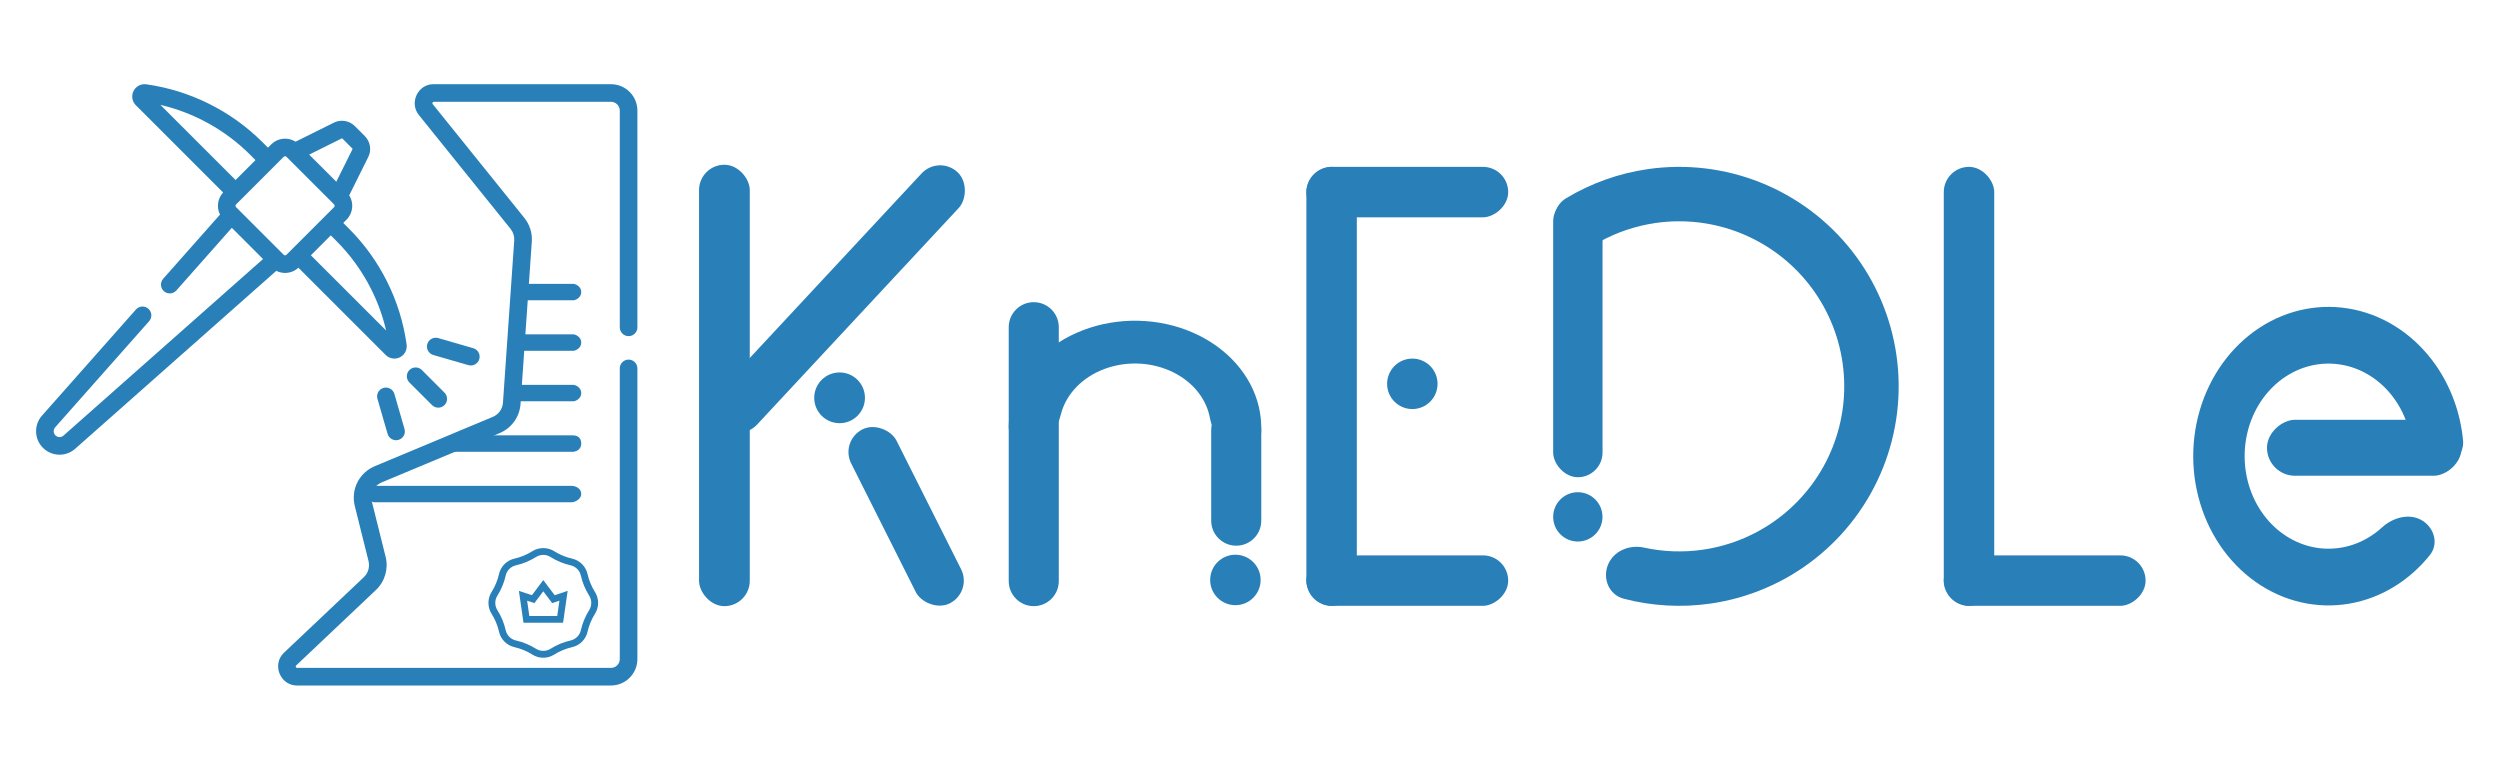 <svg width="1663" height="512" viewBox="0 0 1663 512" fill="none" xmlns="http://www.w3.org/2000/svg">
<circle cx="939.483" cy="255.322" r="16.782" fill="#2980B9"/>
<rect x="869" y="111.001" width="33.563" height="292" rx="16.782" fill="#2980B9"/>
<rect x="869" y="403" width="33.563" height="134.253" rx="16.782" transform="rotate(-90 869 403)" fill="#2980B9"/>
<rect x="869" y="144.563" width="33.563" height="134.253" rx="16.782" transform="rotate(-90 869 144.563)" fill="#2980B9"/>
<rect x="1293" y="111" width="33.563" height="292" rx="16.782" fill="#2980B9"/>
<rect x="1293" y="403" width="33.563" height="134.253" rx="16.782" transform="rotate(-90 1293 403)" fill="#2980B9"/>
<rect x="465" y="109.595" width="33.749" height="293.62" rx="16.875" fill="#2980B9"/>
<rect x="492.107" y="294.784" width="33.749" height="230.618" rx="16.875" transform="rotate(-137.045 492.107 294.784)" fill="#2980B9"/>
<rect x="558.627" y="293.193" width="33.749" height="129.482" rx="16.875" transform="rotate(-26.672 558.627 293.193)" fill="#2980B9"/>
<circle cx="558.495" cy="264.627" r="16.875" fill="#2980B9"/>
<circle cx="1049.57" cy="343.823" r="16.404" transform="rotate(-180 1049.57 343.823)" fill="#2980B9"/>
<rect x="1066.01" y="317.447" width="32.844" height="186.507" rx="16.422" transform="rotate(-180 1066.01 317.447)" fill="#2980B9"/>
<path d="M1038 156.417C1031.83 148.554 1033.15 137.064 1041.71 131.908C1058.37 121.883 1076.92 115.253 1096.28 112.477C1121.64 108.842 1147.51 111.944 1171.29 121.47C1195.07 130.997 1215.93 146.613 1231.77 166.75C1247.6 186.888 1257.86 210.838 1261.51 236.195C1265.16 261.552 1262.08 287.423 1252.56 311.21C1243.05 334.997 1227.45 355.862 1207.32 371.71C1187.19 387.559 1163.25 397.832 1137.89 401.498C1118.53 404.298 1098.87 403.169 1080.06 398.25C1070.39 395.721 1065.88 385.07 1069.59 375.784V375.784C1073.29 366.499 1083.82 362.137 1093.59 364.269C1106.39 367.065 1119.64 367.555 1132.71 365.665C1151.78 362.908 1169.79 355.182 1184.92 343.264C1200.06 331.346 1211.79 315.655 1218.95 297.767C1226.1 279.878 1228.42 260.423 1225.67 241.354C1222.93 222.285 1215.21 204.275 1203.31 189.131C1191.4 173.987 1175.71 162.243 1157.83 155.079C1139.95 147.915 1120.49 145.583 1101.42 148.317C1088.35 150.19 1075.77 154.399 1064.28 160.693C1055.51 165.495 1044.18 164.28 1038 156.417V156.417Z" fill="#2980B9"/>
<rect x="1508" y="316.471" width="37.237" height="129.482" rx="18.619" transform="rotate(-90 1508 316.471)" fill="#2980B9"/>
<path d="M1612.08 346.777C1619.59 351.93 1622.06 362.084 1616.39 369.164C1605.31 383.006 1590.88 393.252 1574.65 398.592C1553.59 405.521 1530.97 403.709 1511.03 393.5C1491.1 383.291 1475.25 365.388 1466.45 343.168C1457.66 320.949 1456.54 295.947 1463.3 272.878C1470.06 249.809 1484.24 230.266 1503.16 217.935C1522.08 205.604 1544.43 201.336 1566.01 205.936C1587.59 210.537 1606.89 223.688 1620.28 242.909C1630.48 257.536 1636.71 274.908 1638.44 293.035C1639.34 302.505 1630.98 309.692 1621.5 308.969V308.969C1612.14 308.255 1605.3 300.032 1603.55 290.804C1601.84 281.82 1598.32 273.299 1593.17 265.908C1584.87 253.991 1572.9 245.837 1559.52 242.985C1546.14 240.133 1532.28 242.779 1520.55 250.424C1508.82 258.069 1500.03 270.186 1495.84 284.489C1491.65 298.792 1492.34 314.293 1497.8 328.069C1503.25 341.845 1513.08 352.945 1525.44 359.274C1537.79 365.604 1551.82 366.727 1564.88 362.431C1572.13 360.044 1578.81 356.076 1584.54 350.832C1592.1 343.919 1603.6 340.956 1612.08 346.777V346.777Z" fill="#2980B9"/>
<path d="M671 217.655C671 208.457 678.457 201 687.655 201V201C696.854 201 704.31 208.457 704.31 217.655V386.549C704.31 395.748 696.854 403.204 687.655 403.204V403.204C678.457 403.204 671 395.748 671 386.549V217.655Z" fill="#2980B9"/>
<path d="M805.69 286.045C805.69 276.847 813.146 269.39 822.345 269.39V269.39C831.543 269.39 839 276.847 839 286.045V346.345C839 355.543 831.543 363 822.345 363V363C813.146 363 805.69 355.543 805.69 346.345V286.045Z" fill="#2980B9"/>
<path d="M688.145 296.471C679.513 298.013 670.896 292.546 671.005 283.777C671.073 278.27 671.895 272.771 673.469 267.392C676.52 256.963 682.316 247.256 690.423 238.996C698.53 230.736 708.738 224.139 720.282 219.698C731.825 215.257 744.405 213.089 757.078 213.354C769.751 213.62 782.189 216.313 793.459 221.233C804.729 226.152 814.539 233.169 822.155 241.758C829.77 250.348 834.992 260.287 837.431 270.83C838.714 276.377 839.209 282.015 838.92 287.627C838.476 296.254 829.744 301.191 821.313 299.311V299.311C811.849 297.201 806.578 287.119 804.733 277.6C804.65 277.169 804.558 276.738 804.459 276.308C802.995 269.982 799.862 264.019 795.293 258.865C790.724 253.711 784.837 249.501 778.075 246.55C771.313 243.598 763.85 241.982 756.247 241.823C748.643 241.663 741.095 242.964 734.169 245.629C727.243 248.293 721.118 252.252 716.254 257.208C711.39 262.163 707.912 267.988 706.081 274.245C705.94 274.728 705.809 275.212 705.688 275.697C703.357 285.052 697.636 294.775 688.145 296.471V296.471Z" fill="#2980B9"/>
<circle cx="821.782" cy="385.782" r="16.782" fill="#2980B9"/>
<path d="M198.487 178.085L256.548 236.123C259.056 238.63 262.867 239.229 266.004 237.673C269.164 236.105 270.967 232.704 270.486 229.195C268.461 214.647 264.113 200.605 257.563 187.462C251.021 174.326 242.435 162.395 232.042 151.998L228.329 148.291L230.519 146.102C234.906 141.716 235.495 134.959 232.304 129.927L244.962 104.469C247.28 99.806 246.363 94.199 242.679 90.518L236.035 83.877C232.353 80.196 226.743 79.277 222.077 81.595L196.609 94.248C191.573 91.058 184.814 91.647 180.427 96.032L178.239 98.219L174.527 94.508C153.781 73.778 126.354 60.131 97.271 56.078C93.588 55.565 90.011 57.622 88.582 61.085C87.312 64.162 88.018 67.668 90.37 70.005L148.431 128.048C144.658 132.112 143.959 138.006 146.343 142.748L108.537 185.443C106.392 187.866 106.618 191.569 109.042 193.714C111.458 195.852 115.164 195.64 117.317 193.209L154.207 151.548L174.979 172.309L42.215 289.77C40.672 291.137 38.32 291.066 36.861 289.607C35.402 288.149 35.331 285.798 36.698 284.254L99.21 213.657C101.355 211.234 101.129 207.531 98.705 205.386C96.281 203.241 92.576 203.466 90.43 205.891L27.92 276.487C22.452 282.66 22.738 292.063 28.571 297.893C34.411 303.731 43.819 304.002 49.985 298.544L183.781 180.17C185.618 181.093 187.626 181.563 189.637 181.563C192.821 181.564 195.995 180.395 198.487 178.085ZM247.069 192.686C251.391 201.358 254.663 210.458 256.844 219.844L206.795 169.816L220.039 156.577L223.752 160.285C233.246 169.782 241.091 180.683 247.069 192.686ZM227.294 92.089C227.446 92.014 227.628 92.044 227.745 92.162L234.39 98.804C234.509 98.923 234.537 99.104 234.464 99.254L223.711 120.88L205.66 102.836L227.294 92.089ZM106.683 69.741C129.094 74.99 149.926 86.496 166.237 102.794L169.948 106.505L156.702 119.746L106.683 69.741ZM157.049 137.816C156.541 137.308 156.541 136.48 157.049 135.973L188.718 104.318C189.227 103.809 190.055 103.812 190.561 104.318L222.229 135.973C222.737 136.481 222.737 137.308 222.229 137.816L190.562 169.47C190.055 169.978 189.225 169.979 188.718 169.471L157.049 137.816ZM287.378 269.46C289.668 271.748 293.379 271.748 295.668 269.46C297.957 267.172 297.957 263.462 295.668 261.174L280.63 246.143C278.34 243.855 274.629 243.855 272.34 246.143C270.051 248.431 270.051 252.141 272.34 254.429L287.378 269.46ZM311.567 242.891C314.596 243.77 317.917 242.037 318.827 238.891C319.726 235.782 317.934 232.533 314.825 231.634L291.496 224.888C288.386 223.991 285.136 225.78 284.236 228.889C283.337 231.998 285.128 235.247 288.238 236.146L311.567 242.891ZM255.08 258.034C251.97 258.934 250.178 262.183 251.077 265.291L257.825 288.609C258.73 291.753 262.044 293.489 265.086 292.61C268.195 291.711 269.987 288.462 269.088 285.353L262.34 262.035C261.439 258.925 258.19 257.136 255.08 258.034Z" fill="#2980B9"/>
<path d="M418.138 223.606C421.376 223.606 424 220.983 424 217.747V73.579C424 63.886 416.111 56.001 406.414 56.001H288.499C277.847 55.884 272.087 68.531 278.659 76.548L339.647 152.272C341.401 154.45 342.261 157.184 342.066 159.973L334.568 267.872C334.277 272.07 331.683 275.687 327.798 277.31L249.338 310.096C238.876 314.468 233.272 325.623 236.015 336.62L245.145 373.243C246.109 377.109 244.909 381.213 242.014 383.951L188.889 434.199C180.706 441.955 186.321 456.002 197.572 456H406.413C416.109 456 423.998 448.115 423.998 438.422V245.063C423.998 241.827 421.375 239.203 418.137 239.203C414.898 239.203 412.275 241.827 412.275 245.063V438.422C412.275 441.653 409.645 444.281 406.413 444.281H197.574C196.886 444.351 196.41 443.123 196.949 442.712L250.073 392.463C256.036 386.823 258.507 378.373 256.522 370.409L247.392 333.786C246.061 328.447 248.781 323.03 253.86 320.908L332.321 288.122C340.321 284.779 345.665 277.33 346.266 268.684L353.762 160.786C354.163 155.041 352.393 149.408 348.78 144.923L287.792 69.198C287.343 68.748 287.889 67.656 288.5 67.719H406.414C409.647 67.719 412.276 70.347 412.276 73.578V217.746C412.276 220.983 414.9 223.606 418.138 223.606Z" fill="#2980B9"/>
<path d="M342.883 194.283C342.883 197.303 343.808 199.752 344.95 199.752H381.459C382.6 199.752 386.652 198.189 386.652 194.283C386.652 190.376 382.6 188.814 381.459 188.814H344.95C343.808 188.814 342.883 191.263 342.883 194.283Z" fill="#2980B9"/>
<path d="M342.883 227.877C342.883 230.897 343.808 233.345 344.95 233.345H381.459C382.6 233.345 386.652 231.783 386.652 227.877C386.652 223.97 382.6 222.408 381.459 222.408H344.95C343.808 222.408 342.883 224.856 342.883 227.877Z" fill="#2980B9"/>
<path d="M342.883 261.47C342.883 264.49 343.808 266.939 344.95 266.939H381.459C382.6 266.939 386.652 265.377 386.652 261.47C386.652 257.564 382.6 256.001 381.459 256.001H344.95C343.808 256.001 342.883 258.45 342.883 261.47Z" fill="#2980B9"/>
<path d="M244.403 328.658C244.403 331.678 246.552 334.127 249.203 334.127H380.117C382.768 334.127 386.652 331.783 386.652 328.658C386.652 324.752 382.768 323.189 380.117 323.189H249.203C246.552 323.189 244.403 325.638 244.403 328.658Z" fill="#2980B9"/>
<path d="M298.332 295.064C298.332 298.085 299.643 300.533 301.26 300.533H381.103C382.72 300.533 386.652 299.361 386.652 295.064C386.652 290.123 382.72 289.596 381.103 289.596H301.26C299.643 289.596 298.332 292.044 298.332 295.064Z" fill="#2980B9"/>
<path d="M361.389 385.869L353.826 395.922L345.174 393.05L348.211 414.232H374.567L377.604 393.05L368.952 395.922L361.389 385.869ZM370.672 409.754H352.106L350.65 399.588L355.475 401.193L361.389 393.334L367.303 401.193L372.128 399.588L370.672 409.754Z" fill="#2980B9"/>
<path d="M390.822 381.83C390.261 379.34 389.002 377.061 387.185 375.244C385.368 373.426 383.092 372.168 380.602 371.607C376.345 370.644 372.309 368.973 368.613 366.64C364.296 363.915 358.475 363.915 354.163 366.64C350.465 368.971 346.429 370.644 342.174 371.607C339.682 372.168 337.406 373.426 335.589 375.244C333.772 377.061 332.513 379.34 331.952 381.827C330.99 386.08 329.321 390.117 326.986 393.818C325.627 395.975 324.906 398.474 324.906 401.044C324.906 403.614 325.627 406.114 326.991 408.269C329.323 411.972 330.995 416.008 331.957 420.259C332.518 422.752 333.776 425.027 335.594 426.845C337.406 428.66 339.682 429.917 342.174 430.482C346.434 431.447 350.47 433.116 354.166 435.449C356.32 436.81 358.819 437.531 361.389 437.531C363.959 437.531 366.458 436.81 368.613 435.447C372.311 433.116 376.347 431.444 380.607 430.48C383.099 429.914 385.374 428.658 387.187 426.843C389.004 425.025 390.263 422.749 390.824 420.259C391.786 416.006 393.455 411.97 395.79 408.269C397.151 406.114 397.872 403.614 397.872 401.044C397.872 398.474 397.151 395.975 395.788 393.82C393.455 390.117 391.784 386.08 390.822 381.83V381.83ZM391.932 405.838C389.319 409.981 387.452 414.496 386.373 419.258C386.001 420.907 385.169 422.414 383.961 423.62C382.757 424.824 381.25 425.659 379.599 426.033C374.831 427.114 370.316 428.982 366.178 431.593C363.323 433.401 359.456 433.401 356.596 431.593C352.462 428.982 347.945 427.114 343.178 426.033C341.527 425.659 340.019 424.827 338.816 423.62C337.609 422.414 336.775 420.907 336.403 419.256C335.325 414.497 333.457 409.984 330.844 405.836C329.943 404.408 329.467 402.75 329.467 401.044C329.467 399.339 329.943 397.681 330.846 396.251C333.459 392.108 335.327 387.592 336.405 382.831C336.777 381.182 337.609 379.675 338.818 378.468C340.026 377.262 341.531 376.427 343.182 376.056C347.948 374.977 352.46 373.107 356.601 370.496C358.026 369.595 359.684 369.119 361.389 369.119C363.095 369.119 364.753 369.595 366.182 370.498C370.318 373.109 374.833 374.979 379.601 376.058C381.25 376.43 382.757 377.262 383.963 378.471C385.169 379.679 386.004 381.184 386.375 382.835C387.454 387.595 389.321 392.108 391.934 396.256C392.835 397.681 393.312 399.339 393.312 401.044C393.312 402.75 392.835 404.408 391.932 405.838V405.838Z" fill="#2980B9"/>
</svg>
